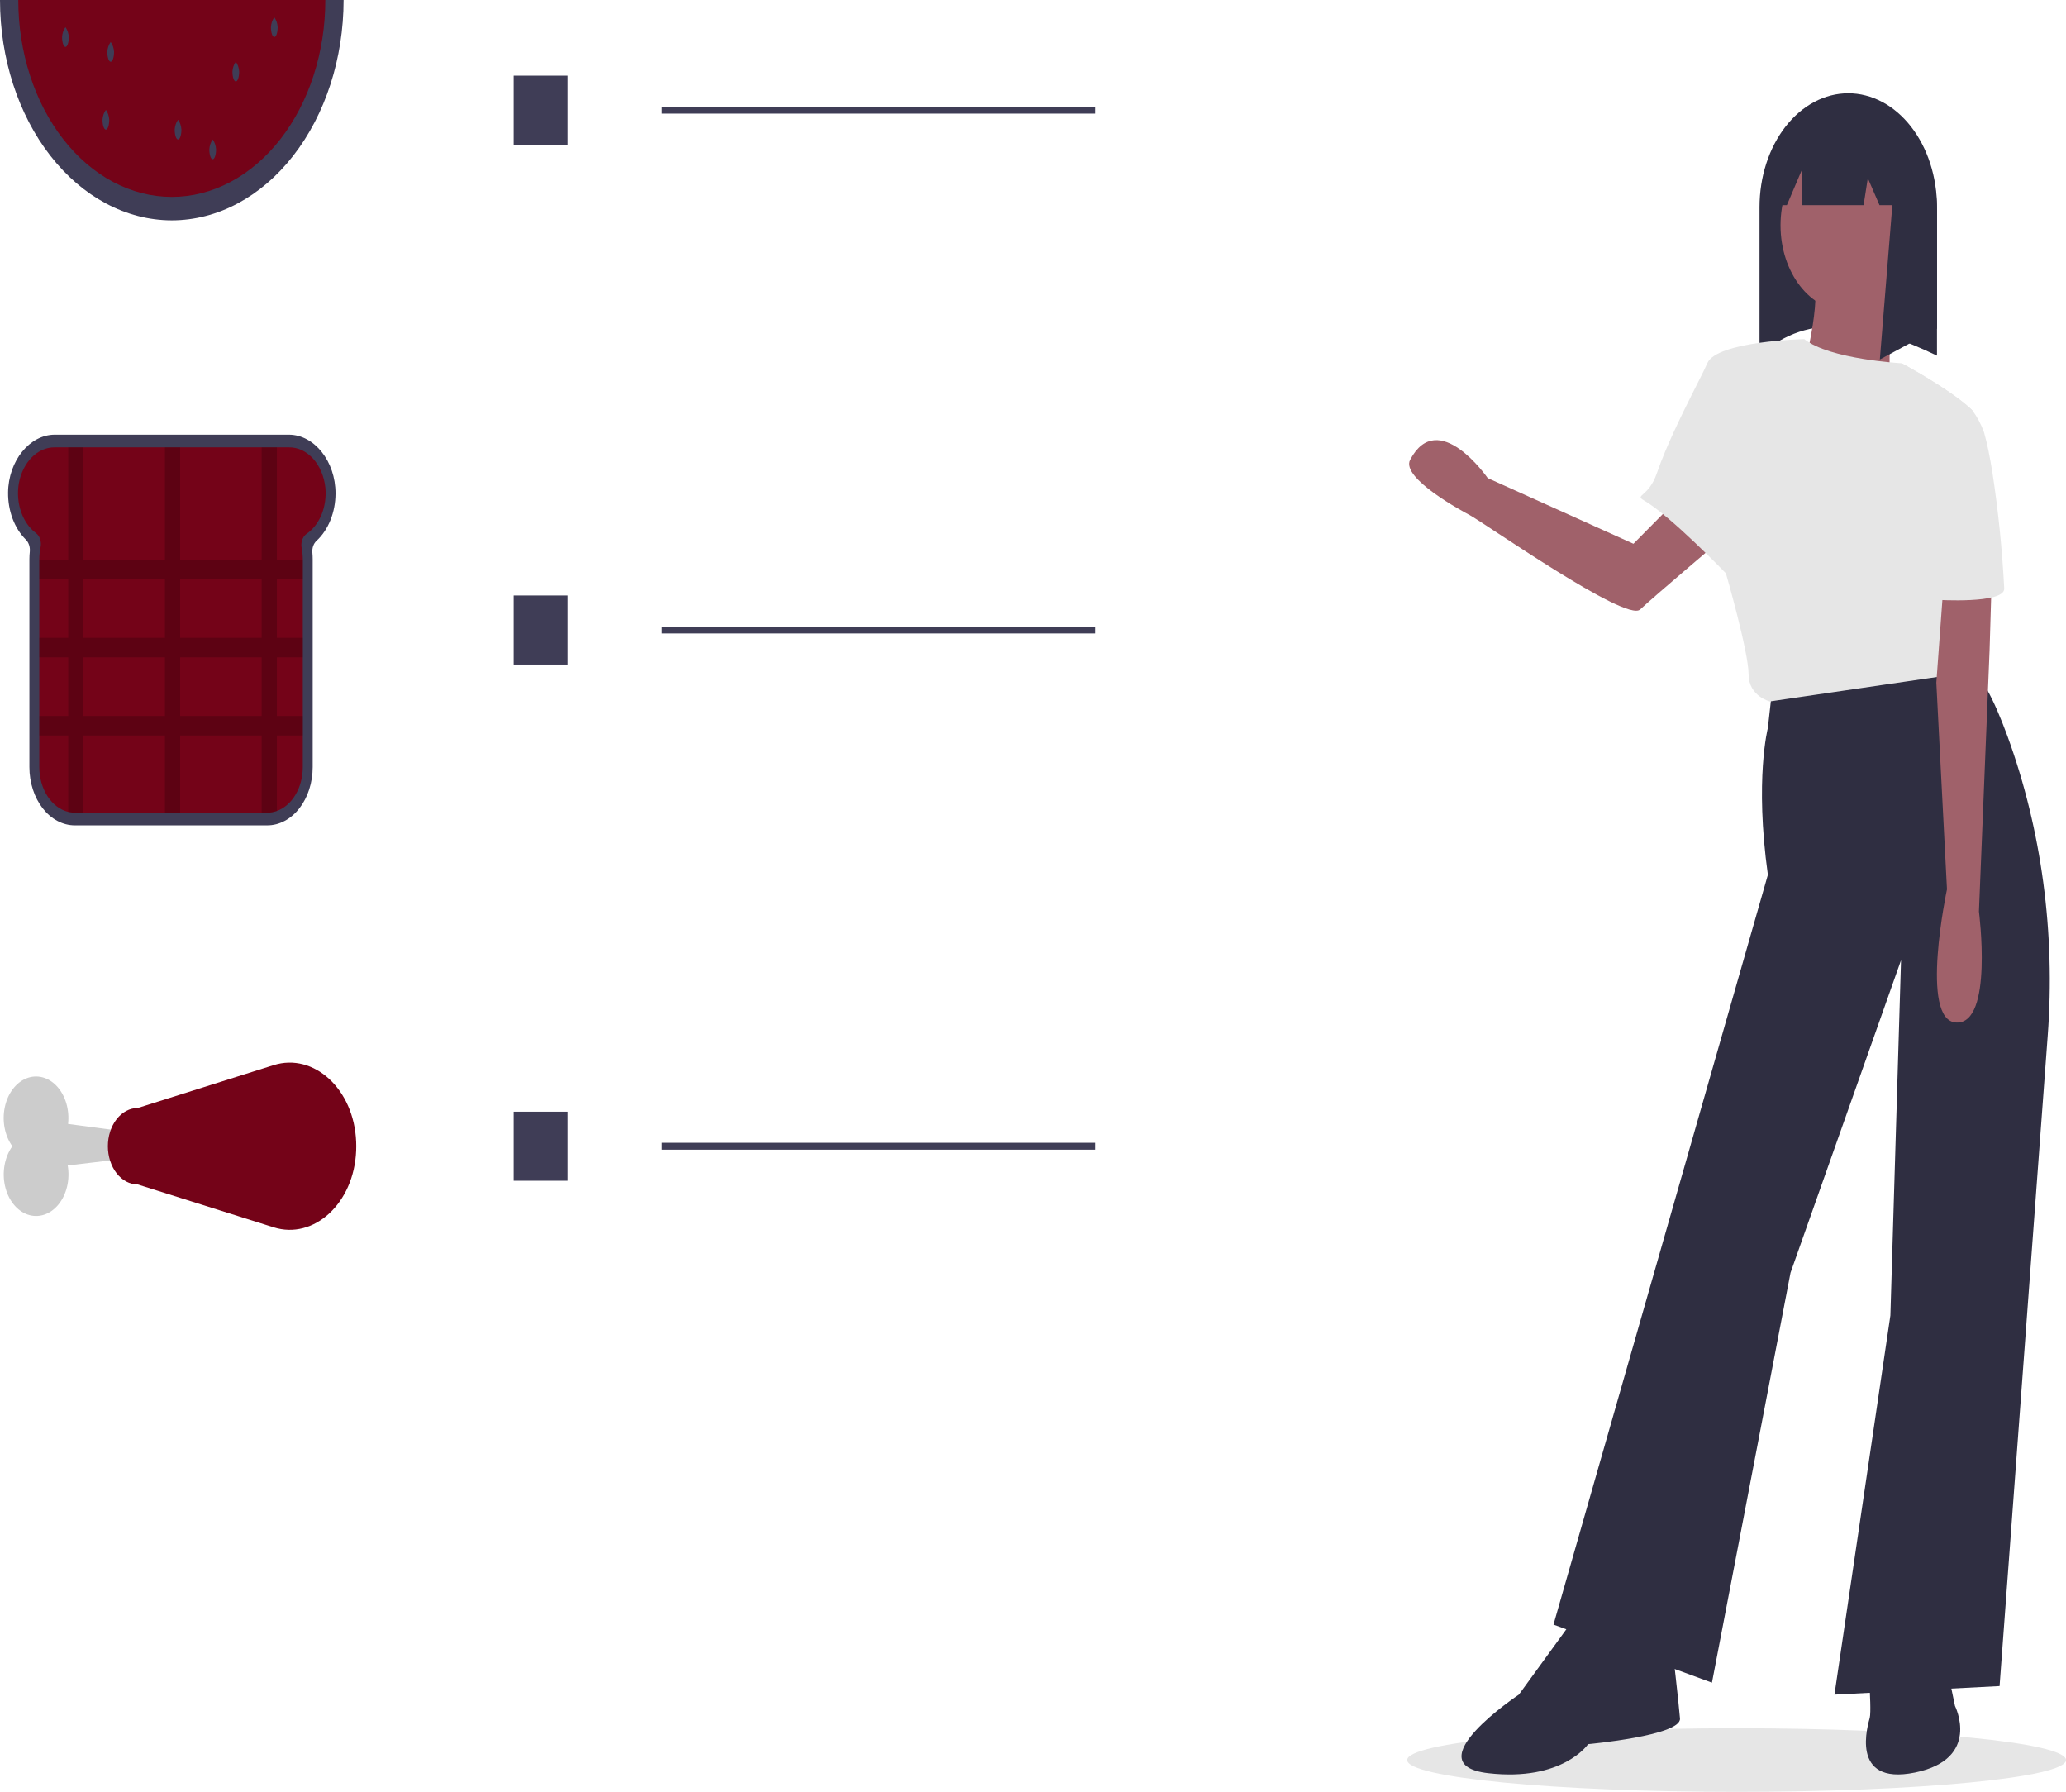 <svg width="572" height="496" viewBox="0 0 572 496" fill="none" xmlns="http://www.w3.org/2000/svg">
<g clip-path="url(#clip0_76_1435)">
<path d="M480.798 496C531.167 496 572 492.058 572 487.195C572 482.333 531.167 478.391 480.798 478.391C430.429 478.391 389.596 482.333 389.596 487.195C389.596 492.058 430.429 496 480.798 496Z" fill="#E6E6E6"/>
<path d="M92.895 136.608C92.924 127.646 86.971 120.316 79.982 120.316H15.137C8.26 120.316 2.317 127.525 2.237 136.344C2.212 138.851 2.641 141.33 3.491 143.588C4.341 145.845 5.588 147.819 7.134 149.353C7.53 149.731 7.842 150.237 8.038 150.819C8.235 151.4 8.308 152.038 8.252 152.667C8.177 153.382 8.139 154.102 8.139 154.823V212.342C8.139 214.459 8.465 216.556 9.096 218.512C9.728 220.468 10.654 222.245 11.822 223.742C12.989 225.239 14.375 226.427 15.9 227.237C17.426 228.047 19.06 228.464 20.711 228.464H73.998C77.332 228.464 80.53 226.766 82.888 223.742C85.245 220.719 86.57 216.618 86.57 212.342V154.823C86.57 154.192 86.541 153.562 86.484 152.935C86.433 152.315 86.513 151.688 86.715 151.12C86.916 150.553 87.233 150.064 87.631 149.706C89.254 148.212 90.577 146.246 91.492 143.969C92.407 141.692 92.888 139.169 92.895 136.608Z" fill="#3F3D56"/>
<path d="M90.086 135.03C89.763 131.909 88.561 129.049 86.707 126.986C84.853 124.923 82.475 123.801 80.021 123.831H15.118C12.823 123.804 10.591 124.782 8.788 126.603C6.986 128.424 5.722 130.979 5.204 133.845C4.761 136.48 4.982 139.227 5.835 141.69C6.687 144.154 8.127 146.207 9.948 147.553C10.474 147.939 10.884 148.537 11.116 149.255C11.347 149.972 11.386 150.768 11.226 151.517C10.995 152.595 10.879 153.708 10.88 154.826V212.339C10.88 215.279 11.681 218.126 13.144 220.388C14.607 222.651 16.64 224.188 18.892 224.733C19.492 224.877 20.102 224.949 20.713 224.95H74C74.899 224.951 75.795 224.793 76.66 224.479C78.723 223.735 80.54 222.146 81.834 219.956C83.128 217.766 83.829 215.093 83.829 212.345V154.821C83.829 153.774 83.727 152.731 83.525 151.717C83.47 151.436 83.442 151.147 83.441 150.857C83.441 150.221 83.576 149.598 83.832 149.053C84.088 148.508 84.454 148.062 84.891 147.764L84.896 147.759C86.662 146.557 88.103 144.697 89.029 142.425C89.955 140.153 90.324 137.575 90.086 135.03Z" fill="#740318"/>
<path opacity="0.2" d="M83.829 160.331V154.923H76.661V123.831H72.444V154.923H49.885V123.831H45.668V154.923H23.109V123.831H18.892V154.923H10.88V160.331H18.892V176.553H10.88V181.961H18.892V198.183H10.88V203.59H18.892V224.733C19.493 224.877 20.103 224.949 20.714 224.95H23.109V203.59H45.668V224.95H49.885V203.59H72.444V224.95H74C74.9 224.951 75.795 224.793 76.661 224.479V203.59H83.829V198.183H76.661V181.961H83.829V176.553H76.661V160.331H83.829ZM23.109 160.331H45.668V176.553H23.109V160.331ZM23.109 198.183V181.961H45.668V198.183H23.109ZM72.444 198.183H49.885V181.961H72.444V198.183ZM72.444 176.553H49.885V160.331H72.444V176.553Z" fill="black"/>
<path d="M92.6 0C92.6 7.584 91.435 15.094 89.172 22.1C86.908 29.107 83.591 35.473 79.409 40.836C75.228 46.199 70.263 50.453 64.799 53.355C59.336 56.257 53.48 57.751 47.566 57.751C41.652 57.751 35.796 56.257 30.332 53.355C24.868 50.453 19.904 46.199 15.722 40.836C11.54 35.473 8.223 29.107 5.96 22.1C3.697 15.094 2.532 7.584 2.532 0H92.6Z" fill="#740318"/>
<path d="M19.053 10.252C19.053 11.761 18.635 12.985 18.12 12.985C17.605 12.985 17.188 11.761 17.188 10.252C17.244 9.23 17.573 8.265 18.12 7.518C18.667 8.265 18.996 9.23 19.053 10.252Z" fill="#3F3D56"/>
<path d="M66.218 19.82C66.218 21.33 65.801 22.554 65.286 22.554C64.771 22.554 64.353 21.33 64.353 19.82C64.41 18.798 64.739 17.833 65.286 17.086C65.832 17.833 66.162 18.798 66.218 19.82Z" fill="#3F3D56"/>
<path d="M31.577 14.352C31.577 15.862 31.16 17.086 30.645 17.086C30.13 17.086 29.712 15.862 29.712 14.352C29.768 13.331 30.098 12.365 30.645 11.618C31.191 12.365 31.521 13.331 31.577 14.352Z" fill="#3F3D56"/>
<path d="M50.23 35.881C50.23 37.39 49.812 38.614 49.297 38.614C48.782 38.614 48.365 37.39 48.365 35.881C48.421 34.859 48.751 33.894 49.297 33.147C49.844 33.894 50.173 34.859 50.23 35.881Z" fill="#3F3D56"/>
<path d="M30.245 33.147C30.245 34.657 29.827 35.881 29.312 35.881C28.797 35.881 28.379 34.657 28.379 33.147C28.436 32.125 28.765 31.16 29.312 30.413C29.859 31.16 30.188 32.125 30.245 33.147Z" fill="#3F3D56"/>
<path d="M76.877 7.518C76.877 9.028 76.46 10.252 75.945 10.252C75.43 10.252 75.012 9.028 75.012 7.518C75.069 6.496 75.398 5.531 75.945 4.784C76.492 5.531 76.821 6.496 76.877 7.518Z" fill="#3F3D56"/>
<path d="M59.823 41.348C59.823 42.858 59.406 44.082 58.891 44.082C58.376 44.082 57.958 42.858 57.958 41.348C58.015 40.327 58.344 39.361 58.891 38.614C59.437 39.361 59.767 40.327 59.823 41.348Z" fill="#3F3D56"/>
<path d="M47.565 60.997C34.955 60.979 22.864 54.547 13.947 43.111C5.03 31.676 0.014 16.172 0 0H5.063C5.063 7.158 6.162 14.245 8.298 20.858C10.434 27.471 13.565 33.479 17.512 38.541C21.458 43.602 26.144 47.616 31.3 50.355C36.457 53.095 41.984 54.504 47.565 54.504C53.147 54.504 58.674 53.095 63.83 50.355C68.987 47.616 73.672 43.602 77.619 38.541C81.566 33.479 84.697 27.471 86.832 20.858C88.969 14.245 90.068 7.158 90.068 0H95.131C95.117 16.172 90.101 31.676 81.183 43.111C72.266 54.546 60.176 60.979 47.565 60.997Z" fill="#3F3D56"/>
<path d="M157.127 20.941H142.221V40.056H157.127V20.941Z" fill="#3F3D56"/>
<path d="M303.21 29.543H183.213V31.454H303.21V29.543Z" fill="#3F3D56"/>
<path d="M157.127 164.832H142.221V183.948H157.127V164.832Z" fill="#3F3D56"/>
<path d="M303.21 173.434H183.213V175.346H303.21V173.434Z" fill="#3F3D56"/>
<path d="M157.127 307.724H142.221V326.839H157.127V307.724Z" fill="#3F3D56"/>
<path d="M303.21 316.326H183.213V318.237H303.21V316.326Z" fill="#3F3D56"/>
<path d="M471.283 131.272L452.242 150.519L411.894 132.334C411.894 132.334 398.175 112.546 390.417 127.284C387.761 132.332 405.163 141.657 406.804 142.524C410.909 144.69 450.225 172.351 454.078 168.722C457.931 165.093 479.608 146.738 479.608 146.738L471.283 131.272Z" fill="#A0616A"/>
<path d="M536.282 98.439C518.236 89.791 501.068 85.7 487.149 98.439V57.324C487.149 53.187 487.785 49.09 489.019 45.268C490.254 41.446 492.064 37.973 494.345 35.048C496.626 32.122 499.334 29.802 502.315 28.218C505.295 26.635 508.49 25.82 511.716 25.82C514.942 25.82 518.137 26.635 521.117 28.218C524.098 29.802 526.806 32.122 529.087 35.048C531.368 37.973 533.178 41.446 534.412 45.268C535.647 49.09 536.282 53.187 536.282 57.324L536.282 98.439Z" fill="#2F2E41"/>
<path d="M490.936 188.255L489.462 201.493C489.462 201.493 485.775 215.676 489.462 242.152L430.106 449.7L473.978 465.774L495.729 352.308L526.328 265.79L523.379 364.127L507.895 469.083L553.61 466.719L566.931 286.752C569.085 258.309 565.238 229.648 555.792 203.766C552.097 193.701 548.123 185.769 544.518 184.618C533.702 181.164 490.936 188.255 490.936 188.255Z" fill="#2F2E41"/>
<path d="M435.636 448.281L420.521 469.083C420.521 469.083 391.396 488.467 412.041 490.831C432.687 493.195 439.692 482.794 439.692 482.794C439.692 482.794 465.498 480.43 465.13 475.702C464.761 470.974 462.918 455.373 462.918 455.373L435.636 448.281Z" fill="#2F2E41"/>
<path d="M517.665 453.297V467.953C517.665 467.953 518.034 474.099 517.665 475.517C517.296 476.936 511.766 494.428 530.2 490.646C548.633 486.864 541.26 472.208 541.26 472.208L536.836 450.933L517.665 453.297Z" fill="#2F2E41"/>
<path d="M511.489 86.136C521.721 86.136 530.015 75.5 530.015 62.379C530.015 49.258 521.721 38.622 511.489 38.622C501.258 38.622 492.964 49.258 492.964 62.379C492.964 75.5 501.258 86.136 511.489 86.136Z" fill="#A0616A"/>
<path d="M524.301 75.499C524.301 75.499 521.72 106.702 524.301 112.375C526.882 118.048 498.125 106.702 498.125 106.702C498.125 106.702 504.393 85.427 502.181 76.917C499.969 68.407 524.301 75.499 524.301 75.499Z" fill="#A0616A"/>
<path d="M539.048 165.326L544.946 186.128L490.015 194.165C490.015 194.165 484.116 192.747 484.116 186.601C484.116 180.455 477.849 158.707 477.849 158.707C477.849 158.707 462.499 142.753 455.126 138.498C452.453 136.956 456.451 137.593 458.7 131.05C459.375 129.083 460.182 127.007 461.063 124.904C461.782 123.178 462.556 121.429 463.349 119.703C464.311 117.599 465.303 115.528 466.265 113.557C469.178 107.595 471.836 102.584 472.687 100.556C475.268 94.41 499.53 93.861 499.53 93.861C506.468 99.459 526.513 100.556 526.513 100.556C526.513 100.556 540.301 107.955 546.045 113.557C546.462 113.959 539.048 165.326 539.048 165.326Z" fill="#E6E6E6"/>
<path d="M527.122 33.86V33.296L526.599 33.333C523.629 30.433 520.183 28.438 516.522 27.5C512.861 26.561 509.082 26.705 505.47 27.919C508.932 29.092 512.151 31.225 514.9 34.167L497.143 35.432L489.648 56.79H494.72L498.808 47.179V56.79H515.963L517.129 49.315L520.368 56.79H523.738C523.759 57.323 523.791 57.852 523.791 58.392L520.46 99.507L536.283 90.964V58.392C536.286 53.684 535.464 49.036 533.878 44.79C532.293 40.544 529.984 36.809 527.122 33.86Z" fill="#2F2E41"/>
<path d="M551.951 142.633L550.845 179.982L547.896 252.316C547.896 252.316 551.951 283.519 541.628 283.047C531.305 282.574 539.047 246.17 539.047 246.17L536.098 188.964L539.047 148.779L551.951 142.633Z" fill="#A0616A"/>
<path d="M554.9 162.962C554.9 167.217 536.282 166.035 536.282 166.035L526.513 100.556C526.513 100.556 540.301 107.955 546.045 113.557C547.397 115.355 548.502 117.433 549.315 119.703C549.754 121.221 550.17 122.979 550.565 124.904C550.955 126.814 551.32 128.889 551.663 131.05C553.272 141.588 554.353 152.247 554.9 162.962Z" fill="#E6E6E6"/>
<path d="M47.064 314.858L18.845 311.111C19.062 309.19 18.895 307.229 18.361 305.412C17.827 303.595 16.942 301.982 15.79 300.722C14.638 299.463 13.255 298.599 11.772 298.21C10.288 297.821 8.752 297.921 7.307 298.5C5.862 299.079 4.555 300.118 3.508 301.521C2.461 302.923 1.708 304.643 1.32 306.52C0.931 308.397 0.92 310.369 1.288 312.253C1.655 314.136 2.388 315.87 3.42 317.291C2.372 318.743 1.634 320.516 1.277 322.44C0.92 324.365 0.956 326.374 1.383 328.275C1.809 330.176 2.61 331.904 3.709 333.291C4.809 334.679 6.168 335.679 7.657 336.195C9.146 336.711 10.714 336.726 12.209 336.238C13.703 335.75 15.074 334.775 16.189 333.409C17.304 332.042 18.125 330.33 18.573 328.437C19.021 326.544 19.081 324.536 18.746 322.605L47.064 319.267V314.858Z" fill="#CCCCCC"/>
<path d="M75.76 339.73C86.853 343.228 98.029 333.138 98.607 318.507C98.623 318.101 98.631 317.693 98.632 317.282C98.632 316.871 98.624 316.462 98.607 316.057C98.029 301.425 86.853 291.335 75.76 294.833L38.125 306.701C37.041 306.7 35.968 306.972 34.965 307.503C33.964 308.035 33.053 308.814 32.286 309.796C31.519 310.779 30.911 311.946 30.495 313.23C30.08 314.515 29.867 315.891 29.867 317.282C29.867 318.672 30.08 320.049 30.495 321.333C30.911 322.617 31.519 323.784 32.286 324.767C33.053 325.749 33.964 326.529 34.965 327.06C35.968 327.591 37.041 327.864 38.125 327.862L75.76 339.73Z" fill="#740318"/>
</g>
<defs>
<clipPath id="clip0_76_1435">
<rect width="572" height="496" fill="white"/>
</clipPath>
</defs>
</svg>
